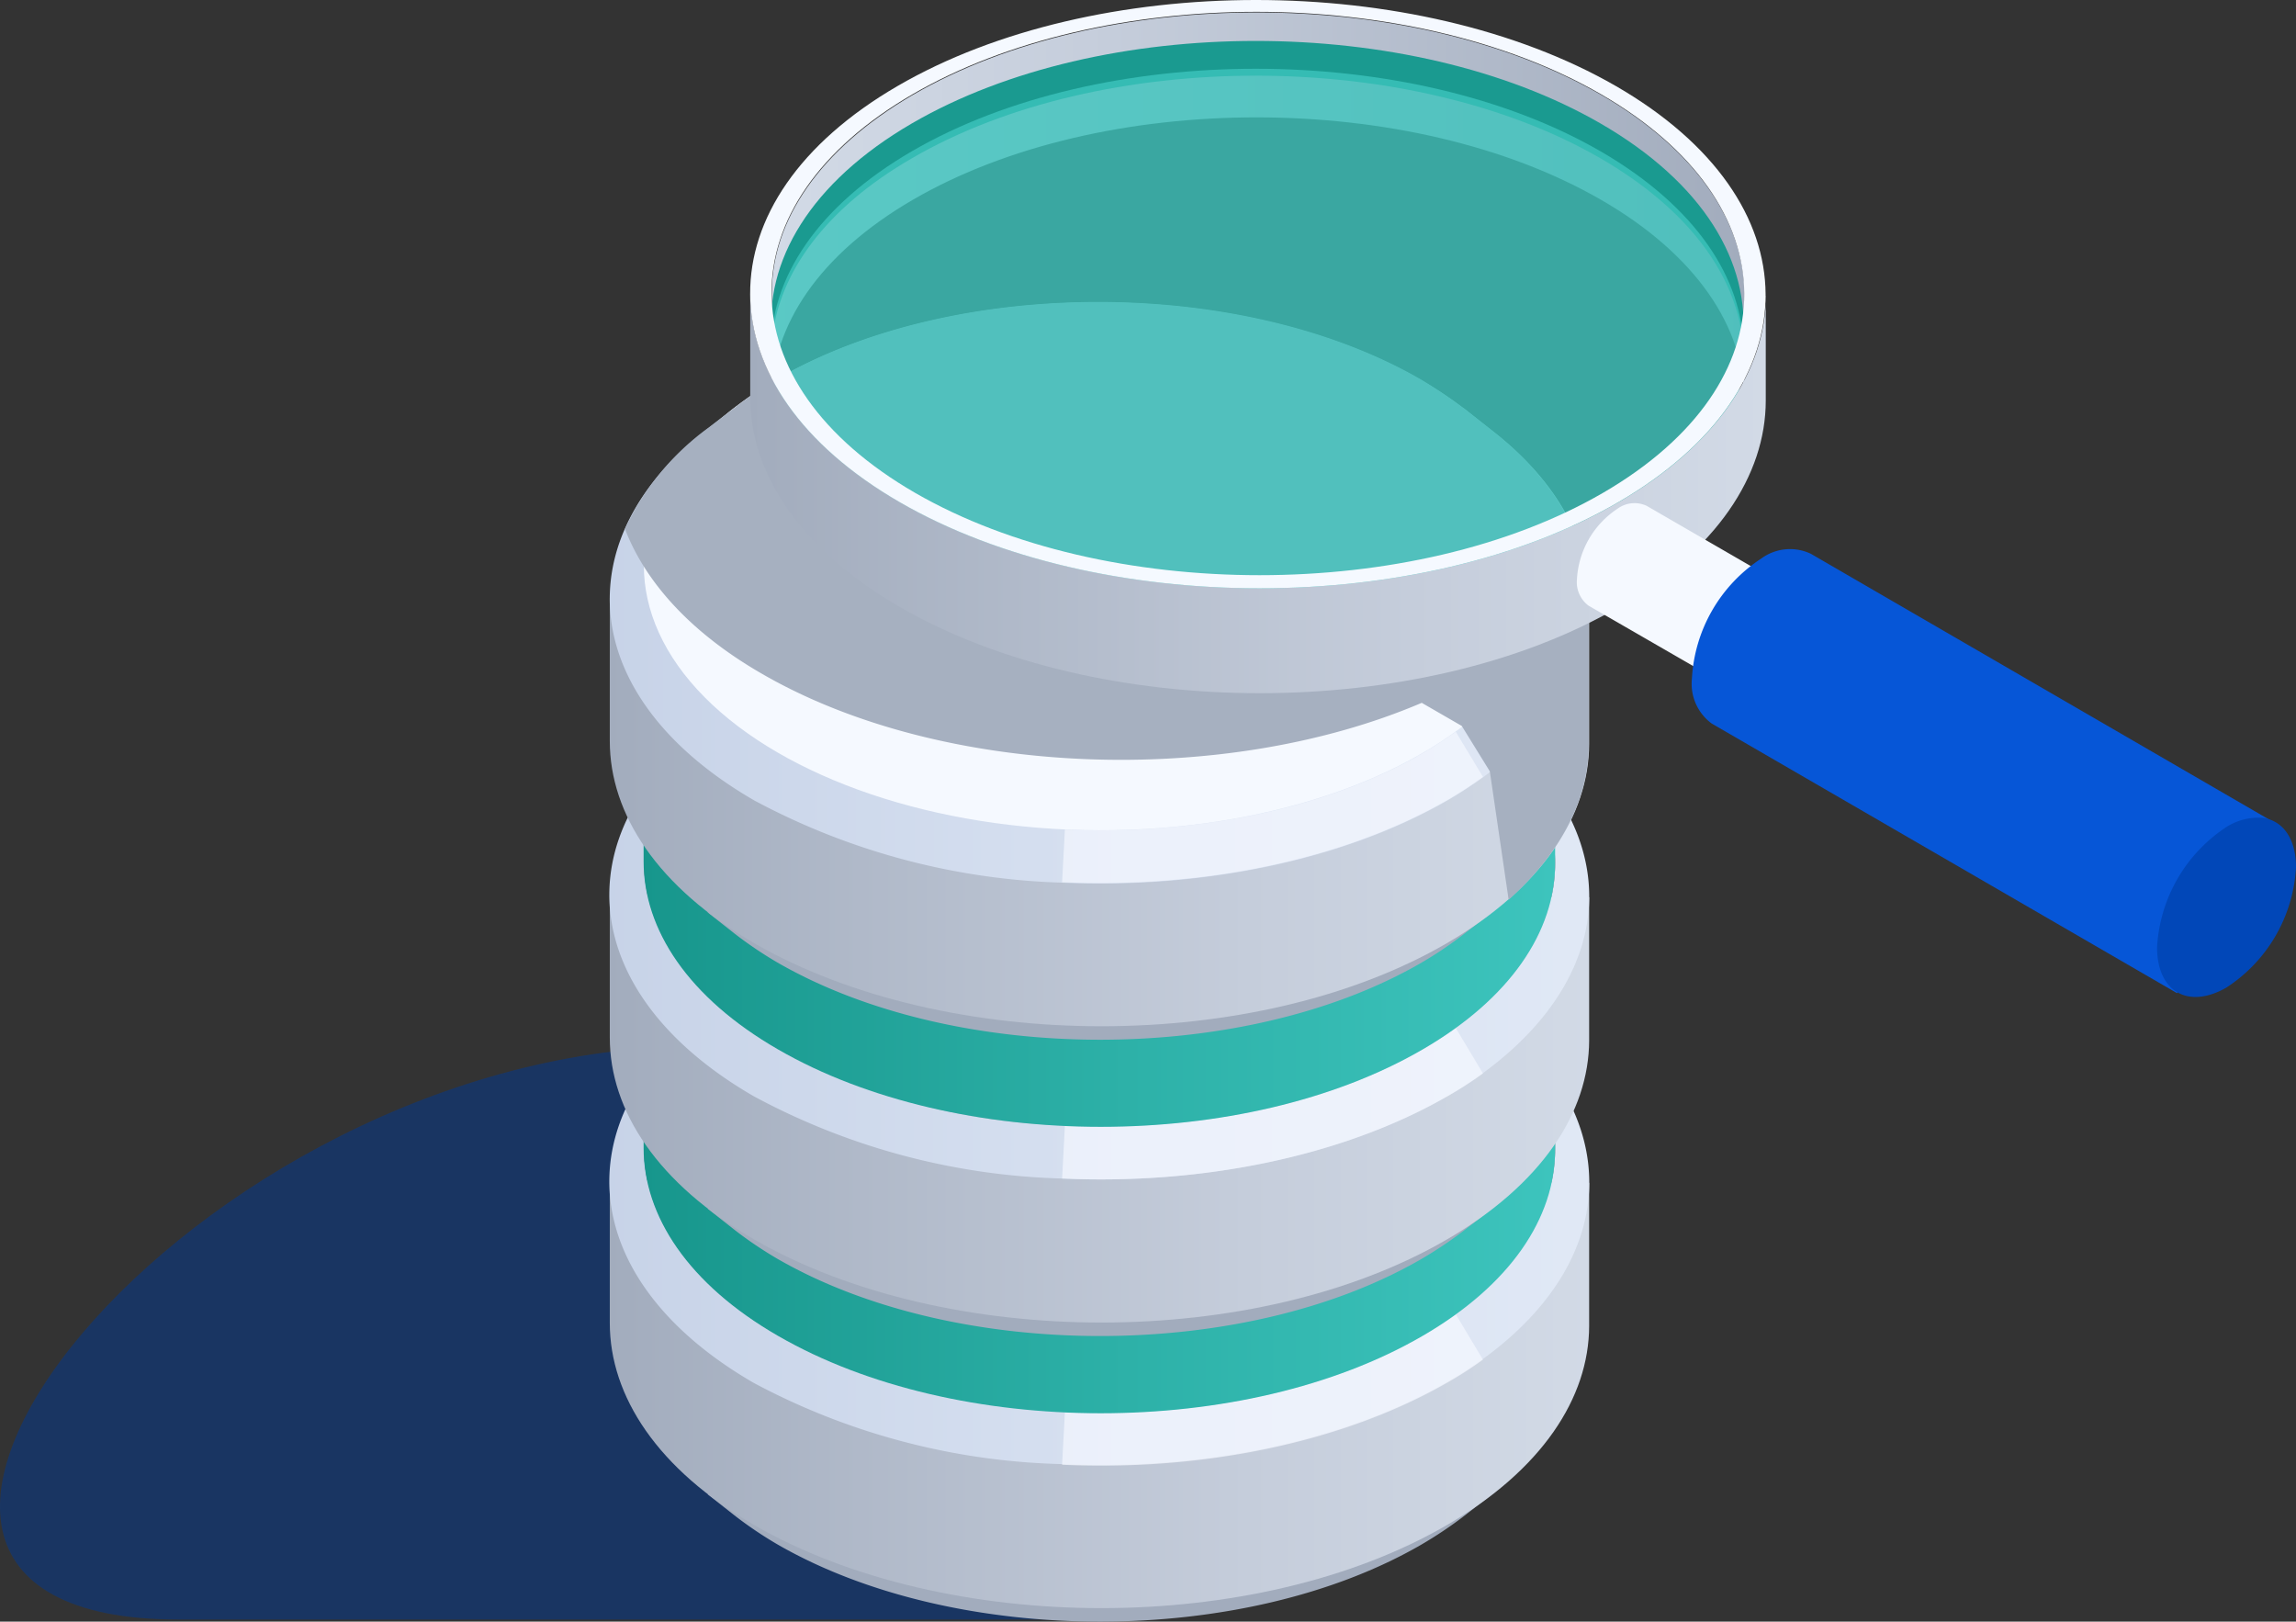<svg xmlns="http://www.w3.org/2000/svg" xmlns:xlink="http://www.w3.org/1999/xlink" width="107.256" height="75.748" viewBox="0 0 107.256 75.748">
  <rect x="0" y="0" width="107.256" height="75.748" fill="#333333" stroke="none"/>
  <defs>
    <linearGradient id="linear-gradient" x1="-0.363" y1="0.5" x2="1.363" y2="0.5" gradientUnits="objectBoundingBox">
      <stop offset="0" stop-color="#c6d2e7"/>
      <stop offset="0.44" stop-color="#d4deef"/>
      <stop offset="1" stop-color="#e1e9f6"/>
    </linearGradient>
    <linearGradient id="linear-gradient-2" y1="0.5" x2="1" y2="0.5" gradientUnits="objectBoundingBox">
      <stop offset="0" stop-color="#a2acbd"/>
      <stop offset="0.65" stop-color="#c5cddb"/>
      <stop offset="1" stop-color="#d2dae6"/>
    </linearGradient>
    <linearGradient id="linear-gradient-3" x1="0" y1="0.499" x2="1" y2="0.499" xlink:href="#linear-gradient"/>
    <linearGradient id="linear-gradient-4" y1="0.498" x2="1" y2="0.498" gradientUnits="objectBoundingBox">
      <stop offset="0" stop-color="#17968c"/>
      <stop offset="0.53" stop-color="#2db1a8"/>
      <stop offset="1" stop-color="#3dc4bd"/>
    </linearGradient>
    <linearGradient id="linear-gradient-7" x1="0" y1="0.501" x2="1" y2="0.501" xlink:href="#linear-gradient"/>
    <linearGradient id="linear-gradient-8" x1="0" y1="0.5" x2="1" y2="0.5" xlink:href="#linear-gradient-4"/>
    <linearGradient id="linear-gradient-9" x1="0" y1="0.5" y2="0.5" xlink:href="#linear-gradient-2"/>
    <linearGradient id="linear-gradient-10" x1="0" y1="0.5" x2="1" y2="0.5" xlink:href="#linear-gradient"/>
    <linearGradient id="linear-gradient-11" x1="-0.001" y1="0.5" x2="0.999" y2="0.5" gradientUnits="objectBoundingBox">
      <stop offset="0" stop-color="#d2dae6"/>
      <stop offset="0.35" stop-color="#c5cddb"/>
      <stop offset="1" stop-color="#a2acbd"/>
    </linearGradient>
    <linearGradient id="linear-gradient-12" x1="-0.001" y1="0.5" x2="0.999" y2="0.5" xlink:href="#linear-gradient-2"/>
  </defs>
  <g id="_1" data-name="1" transform="translate(-107.884 -339.44)">
    <path id="Path_1176" data-name="Path 1176" d="M142.12,405.48c-23.72,0-44.83,26.78-24.29,26.78h44.74l1.82-26.78Z" transform="translate(-1.63 -17.17)" fill="#003893" opacity="0.5"/>
    <g id="Group_167" data-name="Group 167">
      <path id="Path_1177" data-name="Path 1177" d="M142.56,426.4l1.27,1a18.655,18.655,0,0,0,2,1.35c8.34,4.81,21.82,4.81,30.1,0a19.792,19.792,0,0,0,1.88-1.25l1.28-1Z" transform="translate(-1.63 -17.17)" fill="#a2acbd"/>
      <ellipse id="Ellipse_38" data-name="Ellipse 38" cx="12.33" cy="21.28" rx="12.33" ry="21.28" transform="matrix(0.003, -1, 1, 0.003, 137.934, 405.335)" fill="url(#linear-gradient)"/>
      <path id="Path_1178" data-name="Path 1178" d="M138,411.73v6.68c0,3.42,2.24,6.84,6.75,9.44,9,5.17,23.45,5.17,32.35,0,4.43-2.57,6.64-5.94,6.65-9.3v-6.69Z" transform="translate(-1.63 -17.17)" fill="url(#linear-gradient-2)"/>
      <path id="Path_1179" data-name="Path 1179" d="M179.17,403.87l-1.27-1c5.8,4.47,5.68,10.7-.38,15.08a17.772,17.772,0,0,1-1.54,1c-4.57,2.66-10.73,3.85-16.72,3.57A29.89,29.89,0,0,1,145.88,419c-7.65-4.41-8.31-11.35-2-16.18l-1.28,1c-6.81,5.19-6.09,12.64,2.13,17.39a32.17,32.17,0,0,0,14.4,3.79c6.45.3,13.06-1,18-3.84a17.577,17.577,0,0,0,1.66-1.07C185.28,415.38,185.41,408.68,179.17,403.87Z" transform="translate(-1.63 -17.17)" fill="url(#linear-gradient-3)"/>
    </g>
    <path id="Path_1180" data-name="Path 1180" d="M177.52,418a17.772,17.772,0,0,1-1.54,1c-4.57,2.66-10.73,3.85-16.72,3.57l-.13,2.46c6.45.3,13.06-1,18-3.84a17.584,17.584,0,0,0,1.66-1.07Z" transform="translate(-1.63 -17.17)" fill="#f5f9ff" opacity="0.7"/>
    <path id="Path_1181" data-name="Path 1181" d="M139.58,404v6.23c0,3.17,2.08,6.36,6.28,8.78,8.34,4.82,21.82,4.82,30.11,0,4.12-2.39,6.18-5.52,6.19-8.66v-6.23Z" transform="translate(-1.63 -17.17)" fill="url(#linear-gradient-4)"/>
    <g id="Group_168" data-name="Group 168">
      <path id="Path_1182" data-name="Path 1182" d="M142.56,413.06l1.27,1a18.662,18.662,0,0,0,2,1.35c8.34,4.81,21.82,4.81,30.1,0a19.792,19.792,0,0,0,1.88-1.25l1.28-1Z" transform="translate(-1.63 -17.17)" fill="#a2acbd"/>
      <ellipse id="Ellipse_39" data-name="Ellipse 39" cx="12.33" cy="21.28" rx="12.33" ry="21.28" transform="matrix(0.003, -1, 1, 0.003, 137.934, 391.998)" fill="url(#linear-gradient)"/>
      <path id="Path_1183" data-name="Path 1183" d="M138,398.39v6.69c0,3.41,2.24,6.83,6.75,9.43,9,5.17,23.45,5.17,32.35,0,4.43-2.57,6.64-5.94,6.65-9.3v-6.69Z" transform="translate(-1.63 -17.17)" fill="url(#linear-gradient-2)"/>
      <path id="Path_1184" data-name="Path 1184" d="M179.17,390.53l-1.27-1c5.8,4.47,5.68,10.7-.38,15.08a17.779,17.779,0,0,1-1.54,1c-4.57,2.66-10.73,3.85-16.72,3.57a29.89,29.89,0,0,1-13.38-3.57c-7.65-4.41-8.31-11.35-2-16.18l-1.28,1c-6.81,5.19-6.09,12.64,2.13,17.39a32.17,32.17,0,0,0,14.38,3.84c6.45.3,13.06-1,18-3.84a17.59,17.59,0,0,0,1.66-1.07C185.28,402,185.41,395.34,179.17,390.53Z" transform="translate(-1.63 -17.17)" fill="url(#linear-gradient-7)"/>
    </g>
    <path id="Path_1185" data-name="Path 1185" d="M177.52,404.63a17.772,17.772,0,0,1-1.54,1c-4.57,2.66-10.73,3.85-16.72,3.57l-.13,2.46c6.45.3,13.06-1,18-3.84a17.592,17.592,0,0,0,1.66-1.07Z" transform="translate(-1.63 -17.17)" fill="#f5f9ff" opacity="0.7"/>
    <path id="Path_1186" data-name="Path 1186" d="M139.58,390.62v6.23c0,3.18,2.08,6.36,6.28,8.78,8.34,4.82,21.82,4.82,30.11,0,4.12-2.39,6.18-5.52,6.19-8.66v-6.23Z" transform="translate(-1.63 -17.17)" fill="url(#linear-gradient-8)"/>
    <g id="Group_169" data-name="Group 169">
      <path id="Path_1187" data-name="Path 1187" d="M142.56,399.22l1.27,1a18.659,18.659,0,0,0,2,1.35c8.34,4.81,21.82,4.81,30.1,0a18.08,18.08,0,0,0,1.88-1.26l1.28-1Z" transform="translate(-1.63 -17.17)" fill="#a2acbd"/>
      <path id="Path_1188" data-name="Path 1188" d="M138,384.54v6.69c0,3.41,2.24,6.83,6.75,9.44,9,5.17,23.45,5.17,32.35,0,4.43-2.58,6.64-5.94,6.65-9.31v-6.69Z" transform="translate(-1.63 -17.17)" fill="url(#linear-gradient-9)"/>
      <path id="Path_1189" data-name="Path 1189" d="M179.17,376.69l-1.27-1-34-.09-1.28,1c-6.81,5.2-6.09,12.65,2.13,17.4a32.43,32.43,0,0,0,14.38,3.84c6.45.29,13.06-1,18-3.84.6-.35,1.15-.71,1.66-1.08C185.28,388.19,185.41,381.5,179.17,376.69Z" transform="translate(-1.63 -17.17)" fill="url(#linear-gradient-10)"/>
      <ellipse id="Ellipse_40" data-name="Ellipse 40" cx="12.33" cy="21.28" rx="12.33" ry="21.28" transform="matrix(0.003, -1, 1, 0.003, 137.924, 378.159)" fill="#f5f9ff"/>
    </g>
    <path id="Path_1190" data-name="Path 1190" d="M177.52,390.79c-.48.34-1,.68-1.54,1-4.57,2.65-10.73,3.84-16.72,3.57l-.13,2.46c6.45.29,13.06-1,18-3.84.6-.35,1.15-.71,1.66-1.08Z" transform="translate(-1.63 -17.17)" fill="#f5f9ff" opacity="0.7"/>
    <path id="Path_1191" data-name="Path 1191" d="M183.73,391.36v-6.69c0-2.81-1.52-5.62-4.58-8l-1.27-1a23.587,23.587,0,0,0-2-1.34c-8.34-4.82-21.81-4.82-30.1,0a17.541,17.541,0,0,0-1.85,1.25l-1.31,1a12.16,12.16,0,0,0-3.91,4.74c.95,2.48,3.07,4.85,6.41,6.77,8.41,4.86,21.56,5.3,30.81,1.35l1.87,1.08,1.31,2.12.88,6C182.48,396.41,183.73,393.89,183.73,391.36Z" transform="translate(-1.63 -17.17)" fill="#a6b0c0"/>
    <path id="Path_1192" data-name="Path 1192" d="M191,370.41v4.9c0-3.39-2.22-6.79-6.7-9.37-8.89-5.13-23.31-5.13-32.14,0-4.39,2.55-6.58,5.89-6.59,9.24v-4.9c0-3.35,2.21-6.69,6.59-9.24,8.84-5.13,23.26-5.13,32.15,0,4.47,2.58,6.71,6,6.7,9.37Z" transform="translate(-1.63 -17.17)" fill="url(#linear-gradient-11)"/>
    <path id="Path_1193" data-name="Path 1193" d="M152.12,364c8.84-5.14,23.26-5.14,32.15,0,4.1,2.37,6.32,5.42,6.65,8.53.38-3.65-1.83-7.38-6.65-10.16-8.89-5.13-23.31-5.13-32.15,0-4.75,2.76-6.93,6.46-6.54,10.08C145.9,369.35,148.08,366.33,152.12,364Z" transform="translate(-1.63 -17.17)" fill="#1a9a90"/>
    <path id="Path_1194" data-name="Path 1194" d="M184.27,363.67c-8.89-5.13-23.31-5.13-32.15,0s-8.78,13.49.11,18.62,23.31,5.14,32.14,0S193.16,368.81,184.27,363.67Z" transform="translate(-1.63 -17.17)" fill="#3dc4bd" opacity="0.8"/>
    <path id="Path_1195" data-name="Path 1195" d="M192,370.42v4.9c0,3.49-2.3,7-6.88,9.65-9.22,5.36-24.28,5.36-33.56,0-4.67-2.7-7-6.25-7-9.79v-4.9c0,3.54,2.32,7.09,7,9.79,9.28,5.36,24.34,5.36,33.56,0,4.58-2.66,6.88-6.16,6.89-9.65Z" transform="translate(-1.63 -17.17)" fill="url(#linear-gradient-12)"/>
    <path id="Path_1196" data-name="Path 1196" d="M185,360.63c9.28,5.36,9.33,14.08.11,19.44s-24.28,5.36-33.56,0-9.33-14.08-.11-19.44S175.69,355.27,185,360.63Zm-32.74,19c8.89,5.13,23.31,5.13,32.14,0s8.79-13.49-.1-18.62-23.31-5.13-32.15,0S143.37,374.49,152.26,379.63Z" transform="translate(-1.63 -17.17)" fill="#f5f9ff"/>
    <g id="Axonometric_Cylinder" data-name="Axonometric Cylinder">
      <path id="Cylinder_face" data-name="Cylinder face" d="M189.35,387.23c0,1.22.85,1.71,1.9,1.1a4.18,4.18,0,0,0,1.91-3.3c0-1.21-.85-1.71-1.91-1.1a4.22,4.22,0,0,0-1.9,3.3Z" transform="translate(-1.63 -17.17)" fill="#6c00ac"/>
      <path id="Cylinder_body" data-name="Cylinder body" d="M192.61,383.81l-6.17-3.57a1.34,1.34,0,0,0-1.36.13,4.22,4.22,0,0,0-1.9,3.3,1.37,1.37,0,0,0,.54,1.23l6.17,3.56a1.34,1.34,0,0,1-.54-1.23,4.22,4.22,0,0,1,1.9-3.3,1.32,1.32,0,0,1,1.36-.12Z" transform="translate(-1.63 -17.17)" fill="#f5f9ff"/>
    </g>
    <g id="Axonometric_Cylinder-2" data-name="Axonometric Cylinder">
      <path id="Path_1197" data-name="Path 1197" d="M194.11,382.48a2.27,2.27,0,0,0-2.32.22,7.16,7.16,0,0,0-3.24,5.62,2.3,2.3,0,0,0,.93,2.09L211.21,403l4.63-7.92Z" transform="translate(-1.63 -17.17)" fill="#0656d7"/>
      <path id="Cylinder_face-2" data-name="Cylinder face" d="M210.28,400.86c0,2.07,1.45,2.91,3.24,1.88a7.16,7.16,0,0,0,3.25-5.62c0-1.36-.63-2.19-1.57-2.31a2.79,2.79,0,0,0-1.68.43A7.2,7.2,0,0,0,210.28,400.86Z" transform="translate(-1.63 -17.17)" fill="#0147b8"/>
    </g>
  </g>
</svg>
